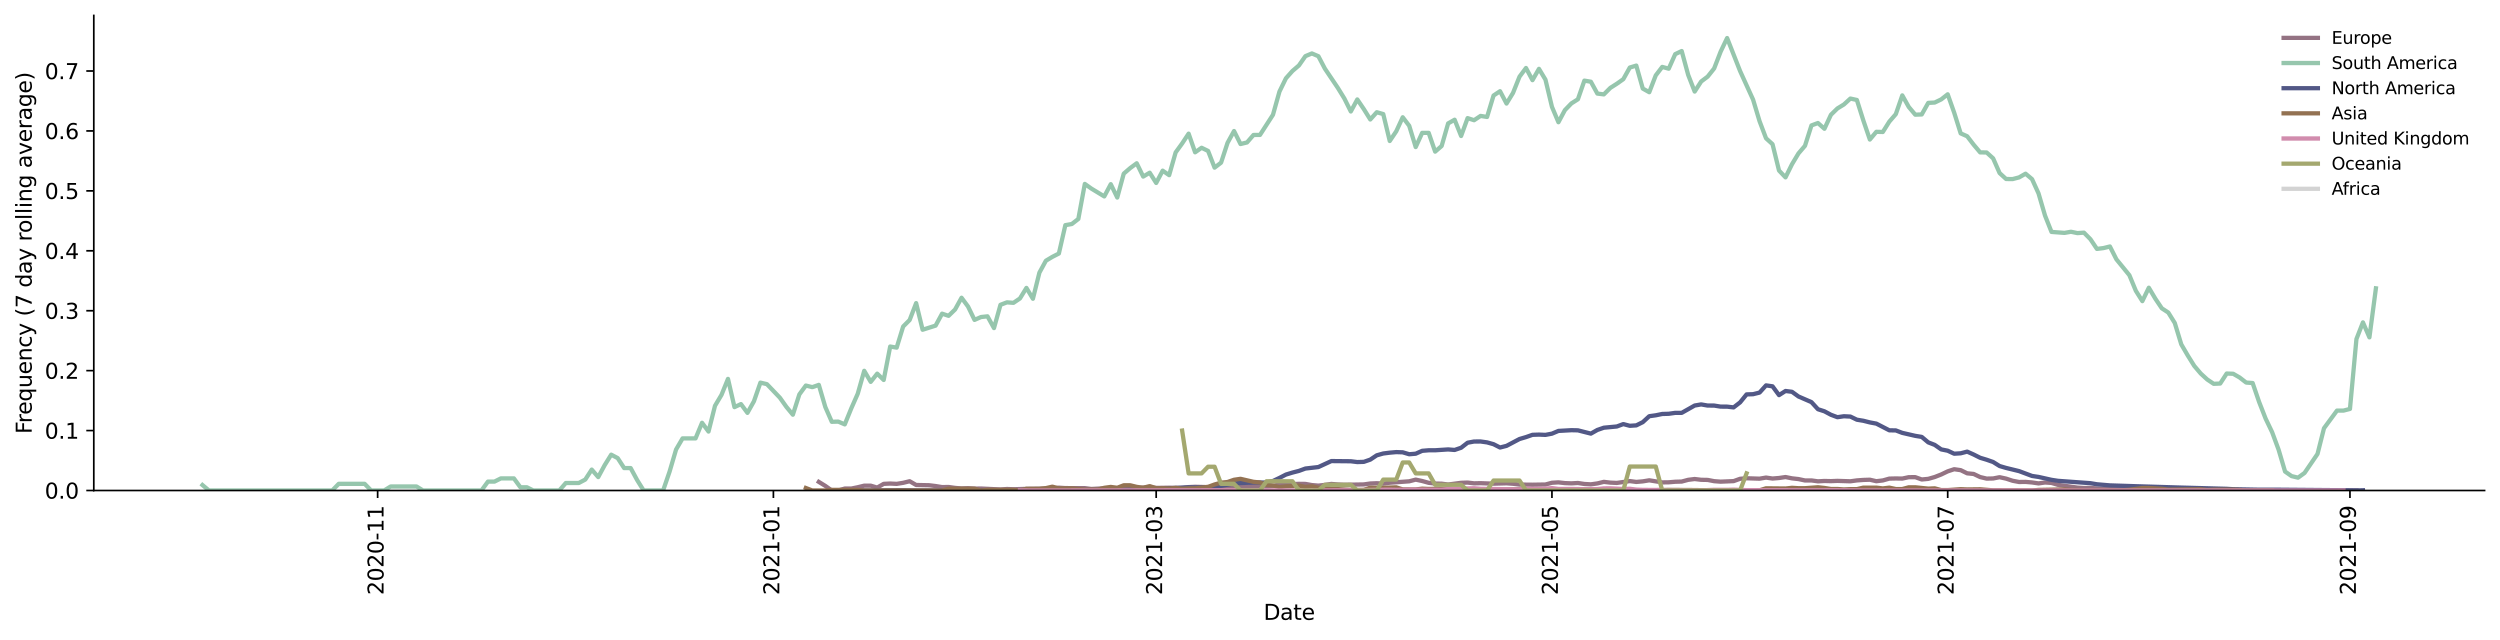 <?xml version="1.0" encoding="utf-8" standalone="no"?>
<!DOCTYPE svg PUBLIC "-//W3C//DTD SVG 1.1//EN"
  "http://www.w3.org/Graphics/SVG/1.1/DTD/svg11.dtd">
<svg height="298.621pt" version="1.1" viewBox="0 0 1166.981 298.621" width="1166.981pt" xmlns="http://www.w3.org/2000/svg" xmlns:xlink="http://www.w3.org/1999/xlink">
 <defs>
  <style type="text/css">*{stroke-linecap:butt;stroke-linejoin:round;}</style>
 </defs>
 <g id="figure_1">
  <g id="patch_1">
   <path d="M 0 298.621 
L 1166.981 298.621 
L 1166.981 0 
L 0 0 
z
" style="fill:#ffffff;"/>
  </g>
  <g id="axes_1">
   <g id="patch_2">
    <path d="M 43.781 228.96 
L 1159.781 228.96 
L 1159.781 7.2 
L 43.781 7.2 
z
" style="fill:#ffffff;"/>
   </g>
   <g id="matplotlib.axis_1">
    <g id="xtick_1">
     <g id="line2d_1">
      <defs>
       <path d="M 0 0 
L 0 3.5 
" id="m6f894b6ea0" style="stroke:#000000;stroke-width:0.8;"/>
      </defs>
      <g>
       <use style="stroke:#000000;stroke-width:0.8;" x="176.278" xlink:href="#m6f894b6ea0" y="228.96"/>
      </g>
     </g>
     <g id="text_1">
      <!-- 2020-11 -->
      <g transform="translate(179.037 277.743)rotate(-90)scale(0.1 -0.1)">
       <defs>
        <path d="M 1228 531 
L 3431 531 
L 3431 0 
L 469 0 
L 469 531 
Q 828 903 1448 1529 
Q 2069 2156 2228 2338 
Q 2531 2678 2651 2914 
Q 2772 3150 2772 3378 
Q 2772 3750 2511 3984 
Q 2250 4219 1831 4219 
Q 1534 4219 1204 4116 
Q 875 4013 500 3803 
L 500 4441 
Q 881 4594 1212 4672 
Q 1544 4750 1819 4750 
Q 2544 4750 2975 4387 
Q 3406 4025 3406 3419 
Q 3406 3131 3298 2873 
Q 3191 2616 2906 2266 
Q 2828 2175 2409 1742 
Q 1991 1309 1228 531 
z
" id="DejaVuSans-32" transform="scale(0.016)"/>
        <path d="M 2034 4250 
Q 1547 4250 1301 3770 
Q 1056 3291 1056 2328 
Q 1056 1369 1301 889 
Q 1547 409 2034 409 
Q 2525 409 2770 889 
Q 3016 1369 3016 2328 
Q 3016 3291 2770 3770 
Q 2525 4250 2034 4250 
z
M 2034 4750 
Q 2819 4750 3233 4129 
Q 3647 3509 3647 2328 
Q 3647 1150 3233 529 
Q 2819 -91 2034 -91 
Q 1250 -91 836 529 
Q 422 1150 422 2328 
Q 422 3509 836 4129 
Q 1250 4750 2034 4750 
z
" id="DejaVuSans-30" transform="scale(0.016)"/>
        <path d="M 313 2009 
L 1997 2009 
L 1997 1497 
L 313 1497 
L 313 2009 
z
" id="DejaVuSans-2d" transform="scale(0.016)"/>
        <path d="M 794 531 
L 1825 531 
L 1825 4091 
L 703 3866 
L 703 4441 
L 1819 4666 
L 2450 4666 
L 2450 531 
L 3481 531 
L 3481 0 
L 794 0 
L 794 531 
z
" id="DejaVuSans-31" transform="scale(0.016)"/>
       </defs>
       <use xlink:href="#DejaVuSans-32"/>
       <use x="63.623" xlink:href="#DejaVuSans-30"/>
       <use x="127.246" xlink:href="#DejaVuSans-32"/>
       <use x="190.869" xlink:href="#DejaVuSans-30"/>
       <use x="254.492" xlink:href="#DejaVuSans-2d"/>
       <use x="290.576" xlink:href="#DejaVuSans-31"/>
       <use x="354.199" xlink:href="#DejaVuSans-31"/>
      </g>
     </g>
    </g>
    <g id="xtick_2">
     <g id="line2d_2">
      <g>
       <use style="stroke:#000000;stroke-width:0.8;" x="361.016" xlink:href="#m6f894b6ea0" y="228.96"/>
      </g>
     </g>
     <g id="text_2">
      <!-- 2021-01 -->
      <g transform="translate(363.775 277.743)rotate(-90)scale(0.1 -0.1)">
       <use xlink:href="#DejaVuSans-32"/>
       <use x="63.623" xlink:href="#DejaVuSans-30"/>
       <use x="127.246" xlink:href="#DejaVuSans-32"/>
       <use x="190.869" xlink:href="#DejaVuSans-31"/>
       <use x="254.492" xlink:href="#DejaVuSans-2d"/>
       <use x="290.576" xlink:href="#DejaVuSans-30"/>
       <use x="354.199" xlink:href="#DejaVuSans-31"/>
      </g>
     </g>
    </g>
    <g id="xtick_3">
     <g id="line2d_3">
      <g>
       <use style="stroke:#000000;stroke-width:0.8;" x="539.697" xlink:href="#m6f894b6ea0" y="228.96"/>
      </g>
     </g>
     <g id="text_3">
      <!-- 2021-03 -->
      <g transform="translate(542.457 277.743)rotate(-90)scale(0.1 -0.1)">
       <defs>
        <path d="M 2597 2516 
Q 3050 2419 3304 2112 
Q 3559 1806 3559 1356 
Q 3559 666 3084 287 
Q 2609 -91 1734 -91 
Q 1441 -91 1130 -33 
Q 819 25 488 141 
L 488 750 
Q 750 597 1062 519 
Q 1375 441 1716 441 
Q 2309 441 2620 675 
Q 2931 909 2931 1356 
Q 2931 1769 2642 2001 
Q 2353 2234 1838 2234 
L 1294 2234 
L 1294 2753 
L 1863 2753 
Q 2328 2753 2575 2939 
Q 2822 3125 2822 3475 
Q 2822 3834 2567 4026 
Q 2313 4219 1838 4219 
Q 1578 4219 1281 4162 
Q 984 4106 628 3988 
L 628 4550 
Q 988 4650 1302 4700 
Q 1616 4750 1894 4750 
Q 2613 4750 3031 4423 
Q 3450 4097 3450 3541 
Q 3450 3153 3228 2886 
Q 3006 2619 2597 2516 
z
" id="DejaVuSans-33" transform="scale(0.016)"/>
       </defs>
       <use xlink:href="#DejaVuSans-32"/>
       <use x="63.623" xlink:href="#DejaVuSans-30"/>
       <use x="127.246" xlink:href="#DejaVuSans-32"/>
       <use x="190.869" xlink:href="#DejaVuSans-31"/>
       <use x="254.492" xlink:href="#DejaVuSans-2d"/>
       <use x="290.576" xlink:href="#DejaVuSans-30"/>
       <use x="354.199" xlink:href="#DejaVuSans-33"/>
      </g>
     </g>
    </g>
    <g id="xtick_4">
     <g id="line2d_4">
      <g>
       <use style="stroke:#000000;stroke-width:0.8;" x="724.435" xlink:href="#m6f894b6ea0" y="228.96"/>
      </g>
     </g>
     <g id="text_4">
      <!-- 2021-05 -->
      <g transform="translate(727.195 277.743)rotate(-90)scale(0.1 -0.1)">
       <defs>
        <path d="M 691 4666 
L 3169 4666 
L 3169 4134 
L 1269 4134 
L 1269 2991 
Q 1406 3038 1543 3061 
Q 1681 3084 1819 3084 
Q 2600 3084 3056 2656 
Q 3513 2228 3513 1497 
Q 3513 744 3044 326 
Q 2575 -91 1722 -91 
Q 1428 -91 1123 -41 
Q 819 9 494 109 
L 494 744 
Q 775 591 1075 516 
Q 1375 441 1709 441 
Q 2250 441 2565 725 
Q 2881 1009 2881 1497 
Q 2881 1984 2565 2268 
Q 2250 2553 1709 2553 
Q 1456 2553 1204 2497 
Q 953 2441 691 2322 
L 691 4666 
z
" id="DejaVuSans-35" transform="scale(0.016)"/>
       </defs>
       <use xlink:href="#DejaVuSans-32"/>
       <use x="63.623" xlink:href="#DejaVuSans-30"/>
       <use x="127.246" xlink:href="#DejaVuSans-32"/>
       <use x="190.869" xlink:href="#DejaVuSans-31"/>
       <use x="254.492" xlink:href="#DejaVuSans-2d"/>
       <use x="290.576" xlink:href="#DejaVuSans-30"/>
       <use x="354.199" xlink:href="#DejaVuSans-35"/>
      </g>
     </g>
    </g>
    <g id="xtick_5">
     <g id="line2d_5">
      <g>
       <use style="stroke:#000000;stroke-width:0.8;" x="909.173" xlink:href="#m6f894b6ea0" y="228.96"/>
      </g>
     </g>
     <g id="text_5">
      <!-- 2021-07 -->
      <g transform="translate(911.933 277.743)rotate(-90)scale(0.1 -0.1)">
       <defs>
        <path d="M 525 4666 
L 3525 4666 
L 3525 4397 
L 1831 0 
L 1172 0 
L 2766 4134 
L 525 4134 
L 525 4666 
z
" id="DejaVuSans-37" transform="scale(0.016)"/>
       </defs>
       <use xlink:href="#DejaVuSans-32"/>
       <use x="63.623" xlink:href="#DejaVuSans-30"/>
       <use x="127.246" xlink:href="#DejaVuSans-32"/>
       <use x="190.869" xlink:href="#DejaVuSans-31"/>
       <use x="254.492" xlink:href="#DejaVuSans-2d"/>
       <use x="290.576" xlink:href="#DejaVuSans-30"/>
       <use x="354.199" xlink:href="#DejaVuSans-37"/>
      </g>
     </g>
    </g>
    <g id="xtick_6">
     <g id="line2d_6">
      <g>
       <use style="stroke:#000000;stroke-width:0.8;" x="1096.94" xlink:href="#m6f894b6ea0" y="228.96"/>
      </g>
     </g>
     <g id="text_6">
      <!-- 2021-09 -->
      <g transform="translate(1099.699 277.743)rotate(-90)scale(0.1 -0.1)">
       <defs>
        <path d="M 703 97 
L 703 672 
Q 941 559 1184 500 
Q 1428 441 1663 441 
Q 2288 441 2617 861 
Q 2947 1281 2994 2138 
Q 2813 1869 2534 1725 
Q 2256 1581 1919 1581 
Q 1219 1581 811 2004 
Q 403 2428 403 3163 
Q 403 3881 828 4315 
Q 1253 4750 1959 4750 
Q 2769 4750 3195 4129 
Q 3622 3509 3622 2328 
Q 3622 1225 3098 567 
Q 2575 -91 1691 -91 
Q 1453 -91 1209 -44 
Q 966 3 703 97 
z
M 1959 2075 
Q 2384 2075 2632 2365 
Q 2881 2656 2881 3163 
Q 2881 3666 2632 3958 
Q 2384 4250 1959 4250 
Q 1534 4250 1286 3958 
Q 1038 3666 1038 3163 
Q 1038 2656 1286 2365 
Q 1534 2075 1959 2075 
z
" id="DejaVuSans-39" transform="scale(0.016)"/>
       </defs>
       <use xlink:href="#DejaVuSans-32"/>
       <use x="63.623" xlink:href="#DejaVuSans-30"/>
       <use x="127.246" xlink:href="#DejaVuSans-32"/>
       <use x="190.869" xlink:href="#DejaVuSans-31"/>
       <use x="254.492" xlink:href="#DejaVuSans-2d"/>
       <use x="290.576" xlink:href="#DejaVuSans-30"/>
       <use x="354.199" xlink:href="#DejaVuSans-39"/>
      </g>
     </g>
    </g>
    <g id="text_7">
     <!-- Date -->
     <g transform="translate(589.83 289.341)scale(0.1 -0.1)">
      <defs>
       <path d="M 1259 4147 
L 1259 519 
L 2022 519 
Q 2988 519 3436 956 
Q 3884 1394 3884 2338 
Q 3884 3275 3436 3711 
Q 2988 4147 2022 4147 
L 1259 4147 
z
M 628 4666 
L 1925 4666 
Q 3281 4666 3915 4102 
Q 4550 3538 4550 2338 
Q 4550 1131 3912 565 
Q 3275 0 1925 0 
L 628 0 
L 628 4666 
z
" id="DejaVuSans-44" transform="scale(0.016)"/>
       <path d="M 2194 1759 
Q 1497 1759 1228 1600 
Q 959 1441 959 1056 
Q 959 750 1161 570 
Q 1363 391 1709 391 
Q 2188 391 2477 730 
Q 2766 1069 2766 1631 
L 2766 1759 
L 2194 1759 
z
M 3341 1997 
L 3341 0 
L 2766 0 
L 2766 531 
Q 2569 213 2275 61 
Q 1981 -91 1556 -91 
Q 1019 -91 701 211 
Q 384 513 384 1019 
Q 384 1609 779 1909 
Q 1175 2209 1959 2209 
L 2766 2209 
L 2766 2266 
Q 2766 2663 2505 2880 
Q 2244 3097 1772 3097 
Q 1472 3097 1187 3025 
Q 903 2953 641 2809 
L 641 3341 
Q 956 3463 1253 3523 
Q 1550 3584 1831 3584 
Q 2591 3584 2966 3190 
Q 3341 2797 3341 1997 
z
" id="DejaVuSans-61" transform="scale(0.016)"/>
       <path d="M 1172 4494 
L 1172 3500 
L 2356 3500 
L 2356 3053 
L 1172 3053 
L 1172 1153 
Q 1172 725 1289 603 
Q 1406 481 1766 481 
L 2356 481 
L 2356 0 
L 1766 0 
Q 1100 0 847 248 
Q 594 497 594 1153 
L 594 3053 
L 172 3053 
L 172 3500 
L 594 3500 
L 594 4494 
L 1172 4494 
z
" id="DejaVuSans-74" transform="scale(0.016)"/>
       <path d="M 3597 1894 
L 3597 1613 
L 953 1613 
Q 991 1019 1311 708 
Q 1631 397 2203 397 
Q 2534 397 2845 478 
Q 3156 559 3463 722 
L 3463 178 
Q 3153 47 2828 -22 
Q 2503 -91 2169 -91 
Q 1331 -91 842 396 
Q 353 884 353 1716 
Q 353 2575 817 3079 
Q 1281 3584 2069 3584 
Q 2775 3584 3186 3129 
Q 3597 2675 3597 1894 
z
M 3022 2063 
Q 3016 2534 2758 2815 
Q 2500 3097 2075 3097 
Q 1594 3097 1305 2825 
Q 1016 2553 972 2059 
L 3022 2063 
z
" id="DejaVuSans-65" transform="scale(0.016)"/>
      </defs>
      <use xlink:href="#DejaVuSans-44"/>
      <use x="77.002" xlink:href="#DejaVuSans-61"/>
      <use x="138.281" xlink:href="#DejaVuSans-74"/>
      <use x="177.49" xlink:href="#DejaVuSans-65"/>
     </g>
    </g>
   </g>
   <g id="matplotlib.axis_2">
    <g id="ytick_1">
     <g id="line2d_7">
      <defs>
       <path d="M 0 0 
L -3.5 0 
" id="mf1633e1de7" style="stroke:#000000;stroke-width:0.8;"/>
      </defs>
      <g>
       <use style="stroke:#000000;stroke-width:0.8;" x="43.781" xlink:href="#mf1633e1de7" y="228.96"/>
      </g>
     </g>
     <g id="text_8">
      <!-- 0.0 -->
      <g transform="translate(20.878 232.759)scale(0.1 -0.1)">
       <defs>
        <path d="M 684 794 
L 1344 794 
L 1344 0 
L 684 0 
L 684 794 
z
" id="DejaVuSans-2e" transform="scale(0.016)"/>
       </defs>
       <use xlink:href="#DejaVuSans-30"/>
       <use x="63.623" xlink:href="#DejaVuSans-2e"/>
       <use x="95.41" xlink:href="#DejaVuSans-30"/>
      </g>
     </g>
    </g>
    <g id="ytick_2">
     <g id="line2d_8">
      <g>
       <use style="stroke:#000000;stroke-width:0.8;" x="43.781" xlink:href="#mf1633e1de7" y="200.986"/>
      </g>
     </g>
     <g id="text_9">
      <!-- 0.1 -->
      <g transform="translate(20.878 204.786)scale(0.1 -0.1)">
       <use xlink:href="#DejaVuSans-30"/>
       <use x="63.623" xlink:href="#DejaVuSans-2e"/>
       <use x="95.41" xlink:href="#DejaVuSans-31"/>
      </g>
     </g>
    </g>
    <g id="ytick_3">
     <g id="line2d_9">
      <g>
       <use style="stroke:#000000;stroke-width:0.8;" x="43.781" xlink:href="#mf1633e1de7" y="173.013"/>
      </g>
     </g>
     <g id="text_10">
      <!-- 0.2 -->
      <g transform="translate(20.878 176.812)scale(0.1 -0.1)">
       <use xlink:href="#DejaVuSans-30"/>
       <use x="63.623" xlink:href="#DejaVuSans-2e"/>
       <use x="95.41" xlink:href="#DejaVuSans-32"/>
      </g>
     </g>
    </g>
    <g id="ytick_4">
     <g id="line2d_10">
      <g>
       <use style="stroke:#000000;stroke-width:0.8;" x="43.781" xlink:href="#mf1633e1de7" y="145.039"/>
      </g>
     </g>
     <g id="text_11">
      <!-- 0.3 -->
      <g transform="translate(20.878 148.838)scale(0.1 -0.1)">
       <use xlink:href="#DejaVuSans-30"/>
       <use x="63.623" xlink:href="#DejaVuSans-2e"/>
       <use x="95.41" xlink:href="#DejaVuSans-33"/>
      </g>
     </g>
    </g>
    <g id="ytick_5">
     <g id="line2d_11">
      <g>
       <use style="stroke:#000000;stroke-width:0.8;" x="43.781" xlink:href="#mf1633e1de7" y="117.065"/>
      </g>
     </g>
     <g id="text_12">
      <!-- 0.4 -->
      <g transform="translate(20.878 120.864)scale(0.1 -0.1)">
       <defs>
        <path d="M 2419 4116 
L 825 1625 
L 2419 1625 
L 2419 4116 
z
M 2253 4666 
L 3047 4666 
L 3047 1625 
L 3713 1625 
L 3713 1100 
L 3047 1100 
L 3047 0 
L 2419 0 
L 2419 1100 
L 313 1100 
L 313 1709 
L 2253 4666 
z
" id="DejaVuSans-34" transform="scale(0.016)"/>
       </defs>
       <use xlink:href="#DejaVuSans-30"/>
       <use x="63.623" xlink:href="#DejaVuSans-2e"/>
       <use x="95.41" xlink:href="#DejaVuSans-34"/>
      </g>
     </g>
    </g>
    <g id="ytick_6">
     <g id="line2d_12">
      <g>
       <use style="stroke:#000000;stroke-width:0.8;" x="43.781" xlink:href="#mf1633e1de7" y="89.092"/>
      </g>
     </g>
     <g id="text_13">
      <!-- 0.5 -->
      <g transform="translate(20.878 92.891)scale(0.1 -0.1)">
       <use xlink:href="#DejaVuSans-30"/>
       <use x="63.623" xlink:href="#DejaVuSans-2e"/>
       <use x="95.41" xlink:href="#DejaVuSans-35"/>
      </g>
     </g>
    </g>
    <g id="ytick_7">
     <g id="line2d_13">
      <g>
       <use style="stroke:#000000;stroke-width:0.8;" x="43.781" xlink:href="#mf1633e1de7" y="61.118"/>
      </g>
     </g>
     <g id="text_14">
      <!-- 0.6 -->
      <g transform="translate(20.878 64.917)scale(0.1 -0.1)">
       <defs>
        <path d="M 2113 2584 
Q 1688 2584 1439 2293 
Q 1191 2003 1191 1497 
Q 1191 994 1439 701 
Q 1688 409 2113 409 
Q 2538 409 2786 701 
Q 3034 994 3034 1497 
Q 3034 2003 2786 2293 
Q 2538 2584 2113 2584 
z
M 3366 4563 
L 3366 3988 
Q 3128 4100 2886 4159 
Q 2644 4219 2406 4219 
Q 1781 4219 1451 3797 
Q 1122 3375 1075 2522 
Q 1259 2794 1537 2939 
Q 1816 3084 2150 3084 
Q 2853 3084 3261 2657 
Q 3669 2231 3669 1497 
Q 3669 778 3244 343 
Q 2819 -91 2113 -91 
Q 1303 -91 875 529 
Q 447 1150 447 2328 
Q 447 3434 972 4092 
Q 1497 4750 2381 4750 
Q 2619 4750 2861 4703 
Q 3103 4656 3366 4563 
z
" id="DejaVuSans-36" transform="scale(0.016)"/>
       </defs>
       <use xlink:href="#DejaVuSans-30"/>
       <use x="63.623" xlink:href="#DejaVuSans-2e"/>
       <use x="95.41" xlink:href="#DejaVuSans-36"/>
      </g>
     </g>
    </g>
    <g id="ytick_8">
     <g id="line2d_14">
      <g>
       <use style="stroke:#000000;stroke-width:0.8;" x="43.781" xlink:href="#mf1633e1de7" y="33.144"/>
      </g>
     </g>
     <g id="text_15">
      <!-- 0.7 -->
      <g transform="translate(20.878 36.943)scale(0.1 -0.1)">
       <use xlink:href="#DejaVuSans-30"/>
       <use x="63.623" xlink:href="#DejaVuSans-2e"/>
       <use x="95.41" xlink:href="#DejaVuSans-37"/>
      </g>
     </g>
    </g>
    <g id="text_16">
     <!-- Frequency (7 day rolling average) -->
     <g transform="translate(14.798 202.529)rotate(-90)scale(0.1 -0.1)">
      <defs>
       <path d="M 628 4666 
L 3309 4666 
L 3309 4134 
L 1259 4134 
L 1259 2759 
L 3109 2759 
L 3109 2228 
L 1259 2228 
L 1259 0 
L 628 0 
L 628 4666 
z
" id="DejaVuSans-46" transform="scale(0.016)"/>
       <path d="M 2631 2963 
Q 2534 3019 2420 3045 
Q 2306 3072 2169 3072 
Q 1681 3072 1420 2755 
Q 1159 2438 1159 1844 
L 1159 0 
L 581 0 
L 581 3500 
L 1159 3500 
L 1159 2956 
Q 1341 3275 1631 3429 
Q 1922 3584 2338 3584 
Q 2397 3584 2469 3576 
Q 2541 3569 2628 3553 
L 2631 2963 
z
" id="DejaVuSans-72" transform="scale(0.016)"/>
       <path d="M 947 1747 
Q 947 1113 1208 752 
Q 1469 391 1925 391 
Q 2381 391 2643 752 
Q 2906 1113 2906 1747 
Q 2906 2381 2643 2742 
Q 2381 3103 1925 3103 
Q 1469 3103 1208 2742 
Q 947 2381 947 1747 
z
M 2906 525 
Q 2725 213 2448 61 
Q 2172 -91 1784 -91 
Q 1150 -91 751 415 
Q 353 922 353 1747 
Q 353 2572 751 3078 
Q 1150 3584 1784 3584 
Q 2172 3584 2448 3432 
Q 2725 3281 2906 2969 
L 2906 3500 
L 3481 3500 
L 3481 -1331 
L 2906 -1331 
L 2906 525 
z
" id="DejaVuSans-71" transform="scale(0.016)"/>
       <path d="M 544 1381 
L 544 3500 
L 1119 3500 
L 1119 1403 
Q 1119 906 1312 657 
Q 1506 409 1894 409 
Q 2359 409 2629 706 
Q 2900 1003 2900 1516 
L 2900 3500 
L 3475 3500 
L 3475 0 
L 2900 0 
L 2900 538 
Q 2691 219 2414 64 
Q 2138 -91 1772 -91 
Q 1169 -91 856 284 
Q 544 659 544 1381 
z
M 1991 3584 
L 1991 3584 
z
" id="DejaVuSans-75" transform="scale(0.016)"/>
       <path d="M 3513 2113 
L 3513 0 
L 2938 0 
L 2938 2094 
Q 2938 2591 2744 2837 
Q 2550 3084 2163 3084 
Q 1697 3084 1428 2787 
Q 1159 2491 1159 1978 
L 1159 0 
L 581 0 
L 581 3500 
L 1159 3500 
L 1159 2956 
Q 1366 3272 1645 3428 
Q 1925 3584 2291 3584 
Q 2894 3584 3203 3211 
Q 3513 2838 3513 2113 
z
" id="DejaVuSans-6e" transform="scale(0.016)"/>
       <path d="M 3122 3366 
L 3122 2828 
Q 2878 2963 2633 3030 
Q 2388 3097 2138 3097 
Q 1578 3097 1268 2742 
Q 959 2388 959 1747 
Q 959 1106 1268 751 
Q 1578 397 2138 397 
Q 2388 397 2633 464 
Q 2878 531 3122 666 
L 3122 134 
Q 2881 22 2623 -34 
Q 2366 -91 2075 -91 
Q 1284 -91 818 406 
Q 353 903 353 1747 
Q 353 2603 823 3093 
Q 1294 3584 2113 3584 
Q 2378 3584 2631 3529 
Q 2884 3475 3122 3366 
z
" id="DejaVuSans-63" transform="scale(0.016)"/>
       <path d="M 2059 -325 
Q 1816 -950 1584 -1140 
Q 1353 -1331 966 -1331 
L 506 -1331 
L 506 -850 
L 844 -850 
Q 1081 -850 1212 -737 
Q 1344 -625 1503 -206 
L 1606 56 
L 191 3500 
L 800 3500 
L 1894 763 
L 2988 3500 
L 3597 3500 
L 2059 -325 
z
" id="DejaVuSans-79" transform="scale(0.016)"/>
       <path id="DejaVuSans-20" transform="scale(0.016)"/>
       <path d="M 1984 4856 
Q 1566 4138 1362 3434 
Q 1159 2731 1159 2009 
Q 1159 1288 1364 580 
Q 1569 -128 1984 -844 
L 1484 -844 
Q 1016 -109 783 600 
Q 550 1309 550 2009 
Q 550 2706 781 3412 
Q 1013 4119 1484 4856 
L 1984 4856 
z
" id="DejaVuSans-28" transform="scale(0.016)"/>
       <path d="M 2906 2969 
L 2906 4863 
L 3481 4863 
L 3481 0 
L 2906 0 
L 2906 525 
Q 2725 213 2448 61 
Q 2172 -91 1784 -91 
Q 1150 -91 751 415 
Q 353 922 353 1747 
Q 353 2572 751 3078 
Q 1150 3584 1784 3584 
Q 2172 3584 2448 3432 
Q 2725 3281 2906 2969 
z
M 947 1747 
Q 947 1113 1208 752 
Q 1469 391 1925 391 
Q 2381 391 2643 752 
Q 2906 1113 2906 1747 
Q 2906 2381 2643 2742 
Q 2381 3103 1925 3103 
Q 1469 3103 1208 2742 
Q 947 2381 947 1747 
z
" id="DejaVuSans-64" transform="scale(0.016)"/>
       <path d="M 1959 3097 
Q 1497 3097 1228 2736 
Q 959 2375 959 1747 
Q 959 1119 1226 758 
Q 1494 397 1959 397 
Q 2419 397 2687 759 
Q 2956 1122 2956 1747 
Q 2956 2369 2687 2733 
Q 2419 3097 1959 3097 
z
M 1959 3584 
Q 2709 3584 3137 3096 
Q 3566 2609 3566 1747 
Q 3566 888 3137 398 
Q 2709 -91 1959 -91 
Q 1206 -91 779 398 
Q 353 888 353 1747 
Q 353 2609 779 3096 
Q 1206 3584 1959 3584 
z
" id="DejaVuSans-6f" transform="scale(0.016)"/>
       <path d="M 603 4863 
L 1178 4863 
L 1178 0 
L 603 0 
L 603 4863 
z
" id="DejaVuSans-6c" transform="scale(0.016)"/>
       <path d="M 603 3500 
L 1178 3500 
L 1178 0 
L 603 0 
L 603 3500 
z
M 603 4863 
L 1178 4863 
L 1178 4134 
L 603 4134 
L 603 4863 
z
" id="DejaVuSans-69" transform="scale(0.016)"/>
       <path d="M 2906 1791 
Q 2906 2416 2648 2759 
Q 2391 3103 1925 3103 
Q 1463 3103 1205 2759 
Q 947 2416 947 1791 
Q 947 1169 1205 825 
Q 1463 481 1925 481 
Q 2391 481 2648 825 
Q 2906 1169 2906 1791 
z
M 3481 434 
Q 3481 -459 3084 -895 
Q 2688 -1331 1869 -1331 
Q 1566 -1331 1297 -1286 
Q 1028 -1241 775 -1147 
L 775 -588 
Q 1028 -725 1275 -790 
Q 1522 -856 1778 -856 
Q 2344 -856 2625 -561 
Q 2906 -266 2906 331 
L 2906 616 
Q 2728 306 2450 153 
Q 2172 0 1784 0 
Q 1141 0 747 490 
Q 353 981 353 1791 
Q 353 2603 747 3093 
Q 1141 3584 1784 3584 
Q 2172 3584 2450 3431 
Q 2728 3278 2906 2969 
L 2906 3500 
L 3481 3500 
L 3481 434 
z
" id="DejaVuSans-67" transform="scale(0.016)"/>
       <path d="M 191 3500 
L 800 3500 
L 1894 563 
L 2988 3500 
L 3597 3500 
L 2284 0 
L 1503 0 
L 191 3500 
z
" id="DejaVuSans-76" transform="scale(0.016)"/>
       <path d="M 513 4856 
L 1013 4856 
Q 1481 4119 1714 3412 
Q 1947 2706 1947 2009 
Q 1947 1309 1714 600 
Q 1481 -109 1013 -844 
L 513 -844 
Q 928 -128 1133 580 
Q 1338 1288 1338 2009 
Q 1338 2731 1133 3434 
Q 928 4138 513 4856 
z
" id="DejaVuSans-29" transform="scale(0.016)"/>
      </defs>
      <use xlink:href="#DejaVuSans-46"/>
      <use x="50.27" xlink:href="#DejaVuSans-72"/>
      <use x="89.133" xlink:href="#DejaVuSans-65"/>
      <use x="150.656" xlink:href="#DejaVuSans-71"/>
      <use x="214.133" xlink:href="#DejaVuSans-75"/>
      <use x="277.512" xlink:href="#DejaVuSans-65"/>
      <use x="339.035" xlink:href="#DejaVuSans-6e"/>
      <use x="402.414" xlink:href="#DejaVuSans-63"/>
      <use x="457.395" xlink:href="#DejaVuSans-79"/>
      <use x="516.574" xlink:href="#DejaVuSans-20"/>
      <use x="548.361" xlink:href="#DejaVuSans-28"/>
      <use x="587.375" xlink:href="#DejaVuSans-37"/>
      <use x="650.998" xlink:href="#DejaVuSans-20"/>
      <use x="682.785" xlink:href="#DejaVuSans-64"/>
      <use x="746.262" xlink:href="#DejaVuSans-61"/>
      <use x="807.541" xlink:href="#DejaVuSans-79"/>
      <use x="866.721" xlink:href="#DejaVuSans-20"/>
      <use x="898.508" xlink:href="#DejaVuSans-72"/>
      <use x="937.371" xlink:href="#DejaVuSans-6f"/>
      <use x="998.553" xlink:href="#DejaVuSans-6c"/>
      <use x="1026.336" xlink:href="#DejaVuSans-6c"/>
      <use x="1054.119" xlink:href="#DejaVuSans-69"/>
      <use x="1081.902" xlink:href="#DejaVuSans-6e"/>
      <use x="1145.281" xlink:href="#DejaVuSans-67"/>
      <use x="1208.758" xlink:href="#DejaVuSans-20"/>
      <use x="1240.545" xlink:href="#DejaVuSans-61"/>
      <use x="1301.824" xlink:href="#DejaVuSans-76"/>
      <use x="1361.004" xlink:href="#DejaVuSans-65"/>
      <use x="1422.527" xlink:href="#DejaVuSans-72"/>
      <use x="1463.641" xlink:href="#DejaVuSans-61"/>
      <use x="1524.92" xlink:href="#DejaVuSans-67"/>
      <use x="1588.396" xlink:href="#DejaVuSans-65"/>
      <use x="1649.92" xlink:href="#DejaVuSans-29"/>
     </g>
    </g>
   </g>
   <g id="line2d_15">
    <path clip-path="url(#p9abf9c4fe7)" d="M 382.215 224.943 
L 385.244 226.808 
L 388.272 228.96 
L 391.301 228.96 
L 394.329 228.058 
L 397.358 228.058 
L 400.386 227.443 
L 403.415 226.707 
L 406.443 226.707 
L 409.472 227.609 
L 412.5 225.861 
L 415.529 225.719 
L 418.557 225.867 
L 421.586 225.376 
L 424.614 224.637 
L 427.643 226.385 
L 433.7 226.51 
L 436.728 226.882 
L 439.757 227.377 
L 442.785 227.317 
L 445.814 227.748 
L 448.842 228.006 
L 451.871 227.892 
L 454.899 228.088 
L 457.928 228.037 
L 467.013 228.487 
L 470.042 228.265 
L 473.07 228.376 
L 479.127 228.2 
L 491.241 228.065 
L 494.27 227.652 
L 497.298 227.843 
L 506.384 227.862 
L 509.412 228.248 
L 515.469 227.927 
L 518.498 228.002 
L 527.583 227.795 
L 530.612 227.943 
L 533.64 227.634 
L 536.669 227.585 
L 539.697 227.752 
L 545.754 227.654 
L 548.783 227.813 
L 551.811 227.808 
L 554.84 227.374 
L 557.868 227.237 
L 563.925 227.381 
L 566.954 227.42 
L 569.982 227.679 
L 573.011 227.635 
L 576.039 227.186 
L 579.068 227.041 
L 582.096 227.024 
L 585.125 226.809 
L 588.153 226.796 
L 591.182 227.12 
L 594.21 226.878 
L 597.239 226.036 
L 600.267 225.855 
L 603.295 225.995 
L 606.324 225.849 
L 609.352 225.89 
L 612.381 226.429 
L 615.409 226.69 
L 618.438 226.354 
L 621.466 225.896 
L 624.495 226.156 
L 627.523 226.288 
L 636.609 226.127 
L 639.637 225.694 
L 642.666 225.57 
L 645.694 225.741 
L 648.723 225.327 
L 657.808 224.676 
L 660.837 223.885 
L 663.865 224.533 
L 666.894 225.377 
L 669.922 225.721 
L 672.951 225.782 
L 675.979 226.178 
L 682.036 225.37 
L 685.065 225.262 
L 688.093 225.617 
L 691.122 225.545 
L 697.179 225.778 
L 703.236 225.61 
L 706.264 225.82 
L 709.293 226.196 
L 715.35 226.26 
L 721.407 226.161 
L 724.435 225.344 
L 727.464 225.166 
L 730.492 225.51 
L 733.521 225.628 
L 736.549 225.456 
L 739.578 225.92 
L 742.606 226.087 
L 745.635 225.661 
L 748.663 224.93 
L 751.692 225.285 
L 754.72 225.428 
L 760.777 224.564 
L 763.806 224.965 
L 766.834 224.698 
L 769.863 224.21 
L 775.92 225.178 
L 778.948 225.135 
L 781.977 224.879 
L 785.005 224.789 
L 788.034 223.981 
L 791.062 223.602 
L 794.091 223.966 
L 797.119 224.024 
L 800.148 224.611 
L 803.176 224.837 
L 809.233 224.583 
L 812.262 223.497 
L 815.29 223.249 
L 821.347 223.443 
L 824.376 222.932 
L 827.404 223.373 
L 830.433 223.126 
L 833.461 222.682 
L 836.49 223.29 
L 839.518 223.627 
L 842.547 224.277 
L 845.575 224.267 
L 848.604 224.682 
L 851.632 224.515 
L 854.66 224.591 
L 857.689 224.47 
L 863.746 224.663 
L 866.774 224.252 
L 869.803 224.027 
L 872.831 223.931 
L 875.86 224.626 
L 878.888 224.267 
L 881.917 223.414 
L 884.945 223.343 
L 887.974 223.395 
L 891.002 222.743 
L 894.031 222.736 
L 897.059 223.817 
L 900.088 223.534 
L 903.116 222.667 
L 906.145 221.482 
L 909.173 220.025 
L 912.202 219.027 
L 915.23 219.464 
L 918.259 220.943 
L 921.287 221.244 
L 924.316 222.688 
L 927.344 223.407 
L 930.373 223.348 
L 933.401 222.754 
L 936.43 223.419 
L 939.458 224.414 
L 942.487 224.991 
L 945.515 224.946 
L 948.544 225.205 
L 951.572 225.65 
L 954.601 225.227 
L 957.629 225.426 
L 960.658 226.331 
L 969.743 227.622 
L 972.772 227.8 
L 975.8 227.762 
L 978.829 228.003 
L 981.857 228.104 
L 984.886 227.934 
L 987.914 228.002 
L 997 227.877 
L 1000.028 228.102 
L 1003.057 228.099 
L 1009.114 228.418 
L 1012.142 228.475 
L 1018.199 228.789 
L 1042.427 228.889 
L 1057.57 228.937 
L 1072.712 228.834 
L 1087.855 228.96 
L 1099.968 228.896 
L 1099.968 228.896 
" style="fill:none;stroke:#947383;stroke-linecap:square;stroke-width:2;"/>
   </g>
   <g id="line2d_16">
    <path clip-path="url(#p9abf9c4fe7)" d="M 94.509 226.417 
L 97.537 228.96 
L 155.078 228.96 
L 158.107 225.852 
L 170.221 225.852 
L 173.249 228.96 
L 179.306 228.96 
L 182.335 227.095 
L 194.449 227.095 
L 197.477 228.96 
L 224.734 228.96 
L 227.762 224.816 
L 230.791 224.816 
L 233.819 223.304 
L 239.876 223.304 
L 242.905 227.448 
L 245.933 227.448 
L 248.962 228.96 
L 261.076 228.96 
L 264.104 225.463 
L 270.161 225.463 
L 273.19 223.865 
L 276.218 219.203 
L 279.247 222.699 
L 282.275 217.104 
L 285.304 212.239 
L 288.332 213.838 
L 291.361 218.5 
L 294.389 218.5 
L 297.418 224.095 
L 300.446 228.96 
L 309.532 228.96 
L 312.56 220.126 
L 315.589 209.82 
L 318.617 204.64 
L 324.674 204.64 
L 327.703 197.353 
L 330.731 201.443 
L 333.76 189.409 
L 336.788 184.322 
L 339.817 176.863 
L 342.845 190.039 
L 345.874 188.626 
L 348.902 192.717 
L 351.931 187.313 
L 354.959 178.61 
L 357.987 179.317 
L 364.044 185.647 
L 367.073 189.921 
L 370.101 193.578 
L 373.13 184.106 
L 376.158 179.974 
L 379.187 180.724 
L 382.215 179.662 
L 385.244 189.974 
L 388.272 196.889 
L 391.301 196.805 
L 394.329 198.096 
L 397.358 190.651 
L 400.386 183.795 
L 403.415 173.097 
L 406.443 178.247 
L 409.472 174.422 
L 412.5 177.366 
L 415.529 161.762 
L 418.557 162.269 
L 421.586 152.414 
L 424.614 149.381 
L 427.643 141.502 
L 430.671 153.919 
L 436.728 151.997 
L 439.757 146.417 
L 442.785 147.425 
L 445.814 144.478 
L 448.842 138.987 
L 451.871 143.083 
L 454.899 149.323 
L 457.928 147.991 
L 460.956 147.662 
L 463.985 153.147 
L 467.013 142.284 
L 470.042 141.13 
L 473.07 141.365 
L 476.099 139.319 
L 479.127 134.399 
L 482.156 139.455 
L 485.184 127.268 
L 488.213 121.704 
L 491.241 119.898 
L 494.27 118.346 
L 497.298 105.095 
L 500.327 104.567 
L 503.355 102.21 
L 506.384 85.856 
L 509.412 88.013 
L 515.469 91.687 
L 518.498 85.97 
L 521.526 92.205 
L 524.555 81.057 
L 527.583 78.447 
L 530.612 76.217 
L 533.64 82.426 
L 536.669 80.619 
L 539.697 85.396 
L 542.726 79.666 
L 545.754 81.761 
L 548.783 71.143 
L 551.811 66.966 
L 554.84 62.387 
L 557.868 71.092 
L 560.897 68.979 
L 563.925 70.459 
L 566.954 78.25 
L 569.982 75.934 
L 573.011 66.674 
L 576.039 61.164 
L 579.068 67.234 
L 582.096 66.496 
L 585.125 63.006 
L 588.153 62.977 
L 594.21 53.579 
L 597.239 42.75 
L 600.267 36.546 
L 603.295 33.146 
L 606.324 30.553 
L 609.352 26.206 
L 612.381 24.948 
L 615.409 26.243 
L 618.438 32.027 
L 624.495 41.032 
L 627.523 45.953 
L 630.552 52.033 
L 633.58 46.421 
L 636.609 50.906 
L 639.637 55.77 
L 642.666 52.385 
L 645.694 53.25 
L 648.723 65.809 
L 651.751 61.305 
L 654.78 54.745 
L 657.808 58.705 
L 660.837 68.643 
L 663.865 62.01 
L 666.894 62.016 
L 669.922 70.777 
L 672.951 68.148 
L 675.979 57.605 
L 679.008 55.889 
L 682.036 63.478 
L 685.065 55.142 
L 688.093 56.115 
L 691.122 54.109 
L 694.15 54.597 
L 697.179 44.59 
L 700.207 42.575 
L 703.236 48.335 
L 706.264 43.379 
L 709.293 35.798 
L 712.321 31.74 
L 715.35 37.416 
L 718.378 32.136 
L 721.407 37.181 
L 724.435 49.866 
L 727.464 57.053 
L 730.492 51.392 
L 733.521 48.268 
L 736.549 46.35 
L 739.578 37.639 
L 742.606 38.145 
L 745.635 43.684 
L 748.663 44.057 
L 751.692 41.024 
L 754.72 39.098 
L 757.749 36.959 
L 760.777 31.524 
L 763.806 30.615 
L 766.834 41.343 
L 769.863 43.043 
L 772.891 35.192 
L 775.92 31.235 
L 778.948 32.064 
L 781.977 25.276 
L 785.005 23.828 
L 788.034 34.984 
L 791.062 42.737 
L 794.091 38.044 
L 797.119 35.77 
L 800.148 31.961 
L 803.176 24.12 
L 806.205 17.76 
L 812.262 33.171 
L 818.319 46.497 
L 821.347 56.571 
L 824.376 64.564 
L 827.404 67.305 
L 830.433 79.613 
L 833.461 82.792 
L 836.49 76.663 
L 839.518 71.61 
L 842.547 68.067 
L 845.575 58.552 
L 848.604 57.424 
L 851.632 60.103 
L 854.66 53.582 
L 857.689 50.625 
L 860.717 48.773 
L 863.746 46.004 
L 866.774 46.666 
L 869.803 56.268 
L 872.831 65.135 
L 875.86 61.529 
L 878.888 61.607 
L 881.917 56.78 
L 884.945 53.288 
L 887.974 44.526 
L 891.002 49.94 
L 894.031 53.529 
L 897.059 53.421 
L 900.088 48.027 
L 903.116 47.863 
L 906.145 46.404 
L 909.173 44.02 
L 912.202 52.605 
L 915.23 62.264 
L 918.259 63.603 
L 921.287 67.547 
L 924.316 71.13 
L 927.344 71.175 
L 930.373 73.913 
L 933.401 80.782 
L 936.43 83.556 
L 939.458 83.599 
L 942.487 82.81 
L 945.515 81.079 
L 948.544 83.623 
L 951.572 90.291 
L 954.601 100.634 
L 957.629 108.257 
L 963.686 108.713 
L 966.715 108.184 
L 969.743 108.814 
L 972.772 108.595 
L 975.8 111.665 
L 978.829 116.19 
L 981.857 115.807 
L 984.886 115.049 
L 987.914 121.036 
L 993.971 128.455 
L 997 135.755 
L 1000.028 140.561 
L 1003.057 134.306 
L 1006.085 139.411 
L 1009.114 143.916 
L 1012.142 145.893 
L 1015.171 150.774 
L 1018.199 160.728 
L 1021.228 165.942 
L 1024.256 170.795 
L 1027.285 174.358 
L 1030.313 177.141 
L 1033.342 179.167 
L 1036.37 179.029 
L 1039.399 174.361 
L 1042.427 174.471 
L 1045.456 176.219 
L 1048.484 178.575 
L 1051.513 178.795 
L 1054.541 187.645 
L 1057.57 195.385 
L 1060.598 201.712 
L 1063.627 209.896 
L 1066.655 220.116 
L 1069.684 222.243 
L 1072.712 222.972 
L 1075.741 220.769 
L 1081.798 211.9 
L 1084.826 199.892 
L 1090.883 191.667 
L 1093.912 191.667 
L 1096.94 190.89 
L 1099.968 158.254 
L 1102.997 150.483 
L 1106.025 157.477 
L 1109.054 134.589 
L 1109.054 134.589 
" style="fill:none;stroke:#96c6ad;stroke-linecap:square;stroke-width:2;"/>
   </g>
   <g id="line2d_17">
    <path clip-path="url(#p9abf9c4fe7)" d="M 397.358 228.883 
L 406.443 228.96 
L 412.5 228.876 
L 421.586 228.821 
L 427.643 228.905 
L 439.757 228.938 
L 454.899 228.938 
L 463.985 228.939 
L 488.213 228.815 
L 494.27 228.868 
L 503.355 228.819 
L 515.469 228.928 
L 530.612 228.469 
L 539.697 228.337 
L 545.754 227.873 
L 554.84 227.468 
L 557.868 227.54 
L 566.954 227.37 
L 573.011 226.246 
L 576.039 225.596 
L 585.125 225.251 
L 591.182 225.261 
L 594.21 224.527 
L 597.239 223.09 
L 600.267 221.527 
L 603.295 220.597 
L 606.324 219.818 
L 609.352 218.711 
L 615.409 218.014 
L 621.466 215.224 
L 630.552 215.314 
L 633.58 215.687 
L 636.609 215.592 
L 639.637 214.547 
L 642.666 212.537 
L 645.694 211.686 
L 648.723 211.304 
L 651.751 211.035 
L 654.78 211.136 
L 657.808 212.039 
L 660.837 211.785 
L 663.865 210.44 
L 666.894 210.188 
L 669.922 210.185 
L 675.979 209.79 
L 679.008 210.037 
L 682.036 209.01 
L 685.065 206.658 
L 688.093 206.096 
L 691.122 206.083 
L 694.15 206.502 
L 697.179 207.353 
L 700.207 208.895 
L 703.236 208.125 
L 709.293 204.927 
L 712.321 204.033 
L 715.35 202.971 
L 718.378 202.873 
L 721.407 202.999 
L 724.435 202.428 
L 727.464 201.151 
L 733.521 200.811 
L 736.549 200.877 
L 742.606 202.409 
L 745.635 200.699 
L 748.663 199.65 
L 754.72 199.08 
L 757.749 197.959 
L 760.777 198.758 
L 763.806 198.562 
L 766.834 197.063 
L 769.863 194.282 
L 772.891 193.86 
L 775.92 193.239 
L 778.948 193.152 
L 781.977 192.718 
L 785.005 192.724 
L 791.062 189.297 
L 794.091 188.78 
L 797.119 189.308 
L 800.148 189.317 
L 803.176 189.807 
L 806.205 189.817 
L 809.233 190.173 
L 812.262 187.831 
L 815.29 184.104 
L 818.319 184.01 
L 821.347 183.258 
L 824.376 179.898 
L 827.404 180.333 
L 830.433 184.439 
L 833.461 182.508 
L 836.49 182.889 
L 839.518 185.079 
L 845.575 187.708 
L 848.604 191.022 
L 851.632 191.995 
L 854.66 193.612 
L 857.689 194.748 
L 860.717 194.302 
L 863.746 194.453 
L 866.774 195.914 
L 869.803 196.415 
L 872.831 197.176 
L 875.86 197.743 
L 881.917 200.865 
L 884.945 200.92 
L 887.974 202.062 
L 894.031 203.452 
L 897.059 203.946 
L 900.088 206.493 
L 903.116 207.67 
L 906.145 209.777 
L 909.173 210.389 
L 912.202 211.792 
L 915.23 211.6 
L 918.259 210.815 
L 921.287 212.164 
L 924.316 213.686 
L 927.344 214.598 
L 930.373 215.659 
L 933.401 217.544 
L 936.43 218.432 
L 942.487 219.913 
L 948.544 222.173 
L 951.572 222.626 
L 957.629 223.981 
L 960.658 224.449 
L 975.8 225.548 
L 978.829 226.058 
L 984.886 226.571 
L 997 226.964 
L 1018.199 227.598 
L 1039.399 228.175 
L 1042.427 228.359 
L 1054.541 228.58 
L 1063.627 228.583 
L 1093.912 228.831 
L 1099.968 228.928 
L 1102.997 228.843 
L 1102.997 228.843 
" style="fill:none;stroke:#525886;stroke-linecap:square;stroke-width:2;"/>
   </g>
   <g id="line2d_18">
    <path clip-path="url(#p9abf9c4fe7)" d="M 376.158 227.8 
L 379.187 228.96 
L 385.244 228.96 
L 388.272 228.682 
L 400.386 228.682 
L 403.415 228.96 
L 439.757 228.96 
L 442.785 228.107 
L 454.899 228.107 
L 457.928 228.96 
L 460.956 228.631 
L 473.07 228.631 
L 476.099 228.96 
L 479.127 228.161 
L 485.184 228.161 
L 488.213 227.853 
L 491.241 227.179 
L 494.27 227.979 
L 500.327 227.979 
L 506.384 228.566 
L 512.441 228.566 
L 515.469 227.705 
L 518.498 227.3 
L 521.526 227.694 
L 524.555 226.532 
L 527.583 226.532 
L 530.612 227.27 
L 533.64 227.675 
L 536.669 226.929 
L 539.697 227.881 
L 542.726 227.881 
L 545.754 228.004 
L 548.783 227.744 
L 551.811 228.104 
L 554.84 227.955 
L 557.868 227.955 
L 563.925 227.258 
L 566.954 226.155 
L 569.982 225.311 
L 573.011 225.003 
L 576.039 223.954 
L 579.068 223.513 
L 585.125 224.911 
L 588.153 225.218 
L 591.182 226.419 
L 594.21 226.622 
L 597.239 227.397 
L 600.267 227.019 
L 603.295 226.905 
L 606.324 226.641 
L 609.352 227.31 
L 612.381 226.984 
L 615.409 227.689 
L 618.438 227.697 
L 621.466 228.16 
L 630.552 228.645 
L 636.609 228.678 
L 639.637 227.649 
L 645.694 227.688 
L 651.751 227.498 
L 654.78 228.458 
L 660.837 228.475 
L 663.865 228.113 
L 666.894 228.246 
L 669.922 228.189 
L 672.951 228.341 
L 675.979 228.275 
L 679.008 228.703 
L 682.036 228.444 
L 685.065 228.57 
L 691.122 228.635 
L 700.207 228.744 
L 703.236 228.491 
L 712.321 228.391 
L 715.35 228.326 
L 718.378 228.518 
L 724.435 228.475 
L 727.464 228.647 
L 736.549 228.49 
L 742.606 228.498 
L 745.635 228.676 
L 760.777 228.96 
L 778.948 228.703 
L 788.034 228.726 
L 794.091 228.792 
L 821.347 228.866 
L 824.376 227.939 
L 833.461 228.033 
L 836.49 227.713 
L 839.518 227.889 
L 842.547 227.889 
L 848.604 227.458 
L 851.632 227.778 
L 854.66 228.26 
L 857.689 228.26 
L 860.717 228.467 
L 863.746 228.329 
L 866.774 228.329 
L 869.803 227.629 
L 875.86 227.629 
L 878.888 227.991 
L 881.917 227.636 
L 884.945 228.284 
L 887.974 228.284 
L 891.002 227.473 
L 894.031 227.473 
L 900.088 228.088 
L 903.116 227.961 
L 906.145 228.772 
L 909.173 228.772 
L 915.23 228.342 
L 918.259 228.469 
L 924.316 228.396 
L 930.373 228.887 
L 948.544 228.96 
L 951.572 228.693 
L 963.686 228.45 
L 966.715 228.717 
L 969.743 228.714 
L 972.772 228.888 
L 990.943 228.807 
L 993.971 228.613 
L 1000.028 227.81 
L 1003.057 227.81 
L 1009.114 228.157 
L 1012.142 228.544 
L 1027.285 228.385 
L 1030.313 228.721 
L 1033.342 228.566 
L 1042.427 228.566 
L 1045.456 228.696 
L 1048.484 228.96 
L 1060.598 228.944 
L 1060.598 228.944 
" style="fill:none;stroke:#937252;stroke-linecap:square;stroke-width:2;"/>
   </g>
   <g id="line2d_19">
    <path clip-path="url(#p9abf9c4fe7)" d="M 476.099 228.899 
L 482.156 228.96 
L 551.811 228.859 
L 582.096 228.796 
L 600.267 228.933 
L 612.381 228.903 
L 633.58 228.834 
L 636.609 228.713 
L 642.666 228.624 
L 648.723 228.567 
L 651.751 228.638 
L 660.837 228.527 
L 672.951 228.601 
L 675.979 228.276 
L 679.008 228.169 
L 682.036 228.197 
L 685.065 227.996 
L 688.093 227.913 
L 691.122 228.155 
L 709.293 228.464 
L 712.321 228.018 
L 715.35 228.201 
L 721.407 228.104 
L 724.435 227.839 
L 727.464 228.234 
L 736.549 228.253 
L 739.578 228.422 
L 742.606 228.296 
L 745.635 228.292 
L 748.663 227.978 
L 751.692 227.947 
L 757.749 228.261 
L 760.777 228.153 
L 763.806 228.546 
L 766.834 228.671 
L 785.005 228.774 
L 794.091 228.911 
L 800.148 228.629 
L 806.205 228.648 
L 809.233 228.568 
L 815.29 228.8 
L 848.604 228.871 
L 854.66 228.81 
L 863.746 228.883 
L 869.803 228.944 
L 1093.912 228.951 
L 1093.912 228.951 
" style="fill:none;stroke:#d18cad;stroke-linecap:square;stroke-width:2;"/>
   </g>
   <g id="line2d_20">
    <path clip-path="url(#p9abf9c4fe7)" d="M 551.811 200.986 
L 554.84 220.968 
L 557.868 220.968 
L 560.897 220.968 
L 563.925 217.859 
L 566.954 217.859 
L 569.982 225.852 
L 573.011 225.852 
L 576.039 225.852 
L 579.068 228.96 
L 582.096 228.96 
L 585.125 228.96 
L 588.153 228.96 
L 591.182 224.656 
L 594.21 224.656 
L 597.239 224.656 
L 600.267 224.656 
L 603.295 224.656 
L 606.324 228.96 
L 609.352 228.96 
L 612.381 228.96 
L 615.409 228.96 
L 618.438 226.296 
L 621.466 226.296 
L 624.495 226.296 
L 627.523 226.296 
L 630.552 226.296 
L 633.58 228.96 
L 636.609 228.96 
L 639.637 228.96 
L 642.666 228.96 
L 645.694 223.874 
L 648.723 223.874 
L 651.751 223.874 
L 654.78 215.881 
L 657.808 215.881 
L 660.837 220.968 
L 663.865 220.968 
L 666.894 220.968 
L 669.922 226.296 
L 672.951 226.296 
L 675.979 226.296 
L 679.008 226.296 
L 682.036 226.296 
L 685.065 228.96 
L 688.093 228.96 
L 691.122 228.96 
L 694.15 228.96 
L 697.179 224.298 
L 700.207 224.298 
L 703.236 224.298 
L 706.264 224.298 
L 709.293 224.298 
L 712.321 228.96 
L 715.35 228.96 
L 718.378 228.96 
L 721.407 228.96 
L 724.435 228.96 
L 727.464 228.96 
L 730.492 228.96 
L 733.521 228.96 
L 736.549 228.96 
L 739.578 228.96 
L 742.606 228.96 
L 745.635 228.96 
L 748.663 228.96 
L 751.692 228.96 
L 754.72 228.96 
L 757.749 228.96 
L 760.777 217.771 
L 763.806 217.771 
L 766.834 217.771 
L 769.863 217.771 
L 772.891 217.771 
L 775.92 228.96 
L 778.948 228.96 
L 781.977 228.96 
L 785.005 228.96 
L 788.034 228.96 
L 791.062 228.96 
L 794.091 228.96 
L 797.119 228.96 
L 800.148 228.96 
L 803.176 228.96 
L 806.205 228.96 
L 809.233 228.96 
L 812.262 228.96 
L 815.29 220.968 
" style="fill:none;stroke:#a4a86f;stroke-linecap:square;stroke-width:2;"/>
   </g>
   <g id="line2d_21">
    <path clip-path="url(#p9abf9c4fe7)" style="fill:none;stroke:#d3d3d3;stroke-linecap:square;stroke-width:2;"/>
   </g>
   <g id="patch_3">
    <path d="M 43.781 228.96 
L 43.781 7.2 
" style="fill:none;stroke:#000000;stroke-linecap:square;stroke-linejoin:miter;stroke-width:0.8;"/>
   </g>
   <g id="patch_4">
    <path d="M 43.781 228.96 
L 1159.781 228.96 
" style="fill:none;stroke:#000000;stroke-linecap:square;stroke-linejoin:miter;stroke-width:0.8;"/>
   </g>
   <g id="legend_1">
    <g id="line2d_22">
     <path d="M 1065.97 17.679 
L 1081.97 17.679 
" style="fill:none;stroke:#947383;stroke-linecap:square;stroke-width:2;"/>
    </g>
    <g id="line2d_23"/>
    <g id="text_17">
     <!-- Europe -->
     <g transform="translate(1088.37 20.479)scale(0.08 -0.08)">
      <defs>
       <path d="M 628 4666 
L 3578 4666 
L 3578 4134 
L 1259 4134 
L 1259 2753 
L 3481 2753 
L 3481 2222 
L 1259 2222 
L 1259 531 
L 3634 531 
L 3634 0 
L 628 0 
L 628 4666 
z
" id="DejaVuSans-45" transform="scale(0.016)"/>
       <path d="M 1159 525 
L 1159 -1331 
L 581 -1331 
L 581 3500 
L 1159 3500 
L 1159 2969 
Q 1341 3281 1617 3432 
Q 1894 3584 2278 3584 
Q 2916 3584 3314 3078 
Q 3713 2572 3713 1747 
Q 3713 922 3314 415 
Q 2916 -91 2278 -91 
Q 1894 -91 1617 61 
Q 1341 213 1159 525 
z
M 3116 1747 
Q 3116 2381 2855 2742 
Q 2594 3103 2138 3103 
Q 1681 3103 1420 2742 
Q 1159 2381 1159 1747 
Q 1159 1113 1420 752 
Q 1681 391 2138 391 
Q 2594 391 2855 752 
Q 3116 1113 3116 1747 
z
" id="DejaVuSans-70" transform="scale(0.016)"/>
      </defs>
      <use xlink:href="#DejaVuSans-45"/>
      <use x="63.184" xlink:href="#DejaVuSans-75"/>
      <use x="126.562" xlink:href="#DejaVuSans-72"/>
      <use x="165.426" xlink:href="#DejaVuSans-6f"/>
      <use x="226.607" xlink:href="#DejaVuSans-70"/>
      <use x="290.084" xlink:href="#DejaVuSans-65"/>
     </g>
    </g>
    <g id="line2d_24">
     <path d="M 1065.97 29.421 
L 1081.97 29.421 
" style="fill:none;stroke:#96c6ad;stroke-linecap:square;stroke-width:2;"/>
    </g>
    <g id="line2d_25"/>
    <g id="text_18">
     <!-- South America -->
     <g transform="translate(1088.37 32.221)scale(0.08 -0.08)">
      <defs>
       <path d="M 3425 4513 
L 3425 3897 
Q 3066 4069 2747 4153 
Q 2428 4238 2131 4238 
Q 1616 4238 1336 4038 
Q 1056 3838 1056 3469 
Q 1056 3159 1242 3001 
Q 1428 2844 1947 2747 
L 2328 2669 
Q 3034 2534 3370 2195 
Q 3706 1856 3706 1288 
Q 3706 609 3251 259 
Q 2797 -91 1919 -91 
Q 1588 -91 1214 -16 
Q 841 59 441 206 
L 441 856 
Q 825 641 1194 531 
Q 1563 422 1919 422 
Q 2459 422 2753 634 
Q 3047 847 3047 1241 
Q 3047 1584 2836 1778 
Q 2625 1972 2144 2069 
L 1759 2144 
Q 1053 2284 737 2584 
Q 422 2884 422 3419 
Q 422 4038 858 4394 
Q 1294 4750 2059 4750 
Q 2388 4750 2728 4690 
Q 3069 4631 3425 4513 
z
" id="DejaVuSans-53" transform="scale(0.016)"/>
       <path d="M 3513 2113 
L 3513 0 
L 2938 0 
L 2938 2094 
Q 2938 2591 2744 2837 
Q 2550 3084 2163 3084 
Q 1697 3084 1428 2787 
Q 1159 2491 1159 1978 
L 1159 0 
L 581 0 
L 581 4863 
L 1159 4863 
L 1159 2956 
Q 1366 3272 1645 3428 
Q 1925 3584 2291 3584 
Q 2894 3584 3203 3211 
Q 3513 2838 3513 2113 
z
" id="DejaVuSans-68" transform="scale(0.016)"/>
       <path d="M 2188 4044 
L 1331 1722 
L 3047 1722 
L 2188 4044 
z
M 1831 4666 
L 2547 4666 
L 4325 0 
L 3669 0 
L 3244 1197 
L 1141 1197 
L 716 0 
L 50 0 
L 1831 4666 
z
" id="DejaVuSans-41" transform="scale(0.016)"/>
       <path d="M 3328 2828 
Q 3544 3216 3844 3400 
Q 4144 3584 4550 3584 
Q 5097 3584 5394 3201 
Q 5691 2819 5691 2113 
L 5691 0 
L 5113 0 
L 5113 2094 
Q 5113 2597 4934 2840 
Q 4756 3084 4391 3084 
Q 3944 3084 3684 2787 
Q 3425 2491 3425 1978 
L 3425 0 
L 2847 0 
L 2847 2094 
Q 2847 2600 2669 2842 
Q 2491 3084 2119 3084 
Q 1678 3084 1418 2786 
Q 1159 2488 1159 1978 
L 1159 0 
L 581 0 
L 581 3500 
L 1159 3500 
L 1159 2956 
Q 1356 3278 1631 3431 
Q 1906 3584 2284 3584 
Q 2666 3584 2933 3390 
Q 3200 3197 3328 2828 
z
" id="DejaVuSans-6d" transform="scale(0.016)"/>
      </defs>
      <use xlink:href="#DejaVuSans-53"/>
      <use x="63.477" xlink:href="#DejaVuSans-6f"/>
      <use x="124.658" xlink:href="#DejaVuSans-75"/>
      <use x="188.037" xlink:href="#DejaVuSans-74"/>
      <use x="227.246" xlink:href="#DejaVuSans-68"/>
      <use x="290.625" xlink:href="#DejaVuSans-20"/>
      <use x="322.412" xlink:href="#DejaVuSans-41"/>
      <use x="390.82" xlink:href="#DejaVuSans-6d"/>
      <use x="488.232" xlink:href="#DejaVuSans-65"/>
      <use x="549.756" xlink:href="#DejaVuSans-72"/>
      <use x="590.869" xlink:href="#DejaVuSans-69"/>
      <use x="618.652" xlink:href="#DejaVuSans-63"/>
      <use x="673.633" xlink:href="#DejaVuSans-61"/>
     </g>
    </g>
    <g id="line2d_26">
     <path d="M 1065.97 41.164 
L 1081.97 41.164 
" style="fill:none;stroke:#525886;stroke-linecap:square;stroke-width:2;"/>
    </g>
    <g id="line2d_27"/>
    <g id="text_19">
     <!-- North America -->
     <g transform="translate(1088.37 43.964)scale(0.08 -0.08)">
      <defs>
       <path d="M 628 4666 
L 1478 4666 
L 3547 763 
L 3547 4666 
L 4159 4666 
L 4159 0 
L 3309 0 
L 1241 3903 
L 1241 0 
L 628 0 
L 628 4666 
z
" id="DejaVuSans-4e" transform="scale(0.016)"/>
      </defs>
      <use xlink:href="#DejaVuSans-4e"/>
      <use x="74.805" xlink:href="#DejaVuSans-6f"/>
      <use x="135.986" xlink:href="#DejaVuSans-72"/>
      <use x="177.1" xlink:href="#DejaVuSans-74"/>
      <use x="216.309" xlink:href="#DejaVuSans-68"/>
      <use x="279.688" xlink:href="#DejaVuSans-20"/>
      <use x="311.475" xlink:href="#DejaVuSans-41"/>
      <use x="379.883" xlink:href="#DejaVuSans-6d"/>
      <use x="477.295" xlink:href="#DejaVuSans-65"/>
      <use x="538.818" xlink:href="#DejaVuSans-72"/>
      <use x="579.932" xlink:href="#DejaVuSans-69"/>
      <use x="607.715" xlink:href="#DejaVuSans-63"/>
      <use x="662.695" xlink:href="#DejaVuSans-61"/>
     </g>
    </g>
    <g id="line2d_28">
     <path d="M 1065.97 52.906 
L 1081.97 52.906 
" style="fill:none;stroke:#937252;stroke-linecap:square;stroke-width:2;"/>
    </g>
    <g id="line2d_29"/>
    <g id="text_20">
     <!-- Asia -->
     <g transform="translate(1088.37 55.706)scale(0.08 -0.08)">
      <defs>
       <path d="M 2834 3397 
L 2834 2853 
Q 2591 2978 2328 3040 
Q 2066 3103 1784 3103 
Q 1356 3103 1142 2972 
Q 928 2841 928 2578 
Q 928 2378 1081 2264 
Q 1234 2150 1697 2047 
L 1894 2003 
Q 2506 1872 2764 1633 
Q 3022 1394 3022 966 
Q 3022 478 2636 193 
Q 2250 -91 1575 -91 
Q 1294 -91 989 -36 
Q 684 19 347 128 
L 347 722 
Q 666 556 975 473 
Q 1284 391 1588 391 
Q 1994 391 2212 530 
Q 2431 669 2431 922 
Q 2431 1156 2273 1281 
Q 2116 1406 1581 1522 
L 1381 1569 
Q 847 1681 609 1914 
Q 372 2147 372 2553 
Q 372 3047 722 3315 
Q 1072 3584 1716 3584 
Q 2034 3584 2315 3537 
Q 2597 3491 2834 3397 
z
" id="DejaVuSans-73" transform="scale(0.016)"/>
      </defs>
      <use xlink:href="#DejaVuSans-41"/>
      <use x="68.408" xlink:href="#DejaVuSans-73"/>
      <use x="120.508" xlink:href="#DejaVuSans-69"/>
      <use x="148.291" xlink:href="#DejaVuSans-61"/>
     </g>
    </g>
    <g id="line2d_30">
     <path d="M 1065.97 64.649 
L 1081.97 64.649 
" style="fill:none;stroke:#d18cad;stroke-linecap:square;stroke-width:2;"/>
    </g>
    <g id="line2d_31"/>
    <g id="text_21">
     <!-- United Kingdom -->
     <g transform="translate(1088.37 67.449)scale(0.08 -0.08)">
      <defs>
       <path d="M 556 4666 
L 1191 4666 
L 1191 1831 
Q 1191 1081 1462 751 
Q 1734 422 2344 422 
Q 2950 422 3222 751 
Q 3494 1081 3494 1831 
L 3494 4666 
L 4128 4666 
L 4128 1753 
Q 4128 841 3676 375 
Q 3225 -91 2344 -91 
Q 1459 -91 1007 375 
Q 556 841 556 1753 
L 556 4666 
z
" id="DejaVuSans-55" transform="scale(0.016)"/>
       <path d="M 628 4666 
L 1259 4666 
L 1259 2694 
L 3353 4666 
L 4166 4666 
L 1850 2491 
L 4331 0 
L 3500 0 
L 1259 2247 
L 1259 0 
L 628 0 
L 628 4666 
z
" id="DejaVuSans-4b" transform="scale(0.016)"/>
      </defs>
      <use xlink:href="#DejaVuSans-55"/>
      <use x="73.193" xlink:href="#DejaVuSans-6e"/>
      <use x="136.572" xlink:href="#DejaVuSans-69"/>
      <use x="164.355" xlink:href="#DejaVuSans-74"/>
      <use x="203.564" xlink:href="#DejaVuSans-65"/>
      <use x="265.088" xlink:href="#DejaVuSans-64"/>
      <use x="328.564" xlink:href="#DejaVuSans-20"/>
      <use x="360.352" xlink:href="#DejaVuSans-4b"/>
      <use x="425.928" xlink:href="#DejaVuSans-69"/>
      <use x="453.711" xlink:href="#DejaVuSans-6e"/>
      <use x="517.09" xlink:href="#DejaVuSans-67"/>
      <use x="580.566" xlink:href="#DejaVuSans-64"/>
      <use x="644.043" xlink:href="#DejaVuSans-6f"/>
      <use x="705.225" xlink:href="#DejaVuSans-6d"/>
     </g>
    </g>
    <g id="line2d_32">
     <path d="M 1065.97 76.391 
L 1081.97 76.391 
" style="fill:none;stroke:#a4a86f;stroke-linecap:square;stroke-width:2;"/>
    </g>
    <g id="line2d_33"/>
    <g id="text_22">
     <!-- Oceania -->
     <g transform="translate(1088.37 79.191)scale(0.08 -0.08)">
      <defs>
       <path d="M 2522 4238 
Q 1834 4238 1429 3725 
Q 1025 3213 1025 2328 
Q 1025 1447 1429 934 
Q 1834 422 2522 422 
Q 3209 422 3611 934 
Q 4013 1447 4013 2328 
Q 4013 3213 3611 3725 
Q 3209 4238 2522 4238 
z
M 2522 4750 
Q 3503 4750 4090 4092 
Q 4678 3434 4678 2328 
Q 4678 1225 4090 567 
Q 3503 -91 2522 -91 
Q 1538 -91 948 565 
Q 359 1222 359 2328 
Q 359 3434 948 4092 
Q 1538 4750 2522 4750 
z
" id="DejaVuSans-4f" transform="scale(0.016)"/>
      </defs>
      <use xlink:href="#DejaVuSans-4f"/>
      <use x="78.711" xlink:href="#DejaVuSans-63"/>
      <use x="133.691" xlink:href="#DejaVuSans-65"/>
      <use x="195.215" xlink:href="#DejaVuSans-61"/>
      <use x="256.494" xlink:href="#DejaVuSans-6e"/>
      <use x="319.873" xlink:href="#DejaVuSans-69"/>
      <use x="347.656" xlink:href="#DejaVuSans-61"/>
     </g>
    </g>
    <g id="line2d_34">
     <path d="M 1065.97 88.134 
L 1081.97 88.134 
" style="fill:none;stroke:#d3d3d3;stroke-linecap:square;stroke-width:2;"/>
    </g>
    <g id="line2d_35"/>
    <g id="text_23">
     <!-- Africa -->
     <g transform="translate(1088.37 90.934)scale(0.08 -0.08)">
      <defs>
       <path d="M 2375 4863 
L 2375 4384 
L 1825 4384 
Q 1516 4384 1395 4259 
Q 1275 4134 1275 3809 
L 1275 3500 
L 2222 3500 
L 2222 3053 
L 1275 3053 
L 1275 0 
L 697 0 
L 697 3053 
L 147 3053 
L 147 3500 
L 697 3500 
L 697 3744 
Q 697 4328 969 4595 
Q 1241 4863 1831 4863 
L 2375 4863 
z
" id="DejaVuSans-66" transform="scale(0.016)"/>
      </defs>
      <use xlink:href="#DejaVuSans-41"/>
      <use x="64.783" xlink:href="#DejaVuSans-66"/>
      <use x="99.988" xlink:href="#DejaVuSans-72"/>
      <use x="141.102" xlink:href="#DejaVuSans-69"/>
      <use x="168.885" xlink:href="#DejaVuSans-63"/>
      <use x="223.865" xlink:href="#DejaVuSans-61"/>
     </g>
    </g>
   </g>
  </g>
 </g>
 <defs>
  <clipPath id="p9abf9c4fe7">
   <rect height="221.76" width="1116" x="43.781" y="7.2"/>
  </clipPath>
 </defs>
</svg>
